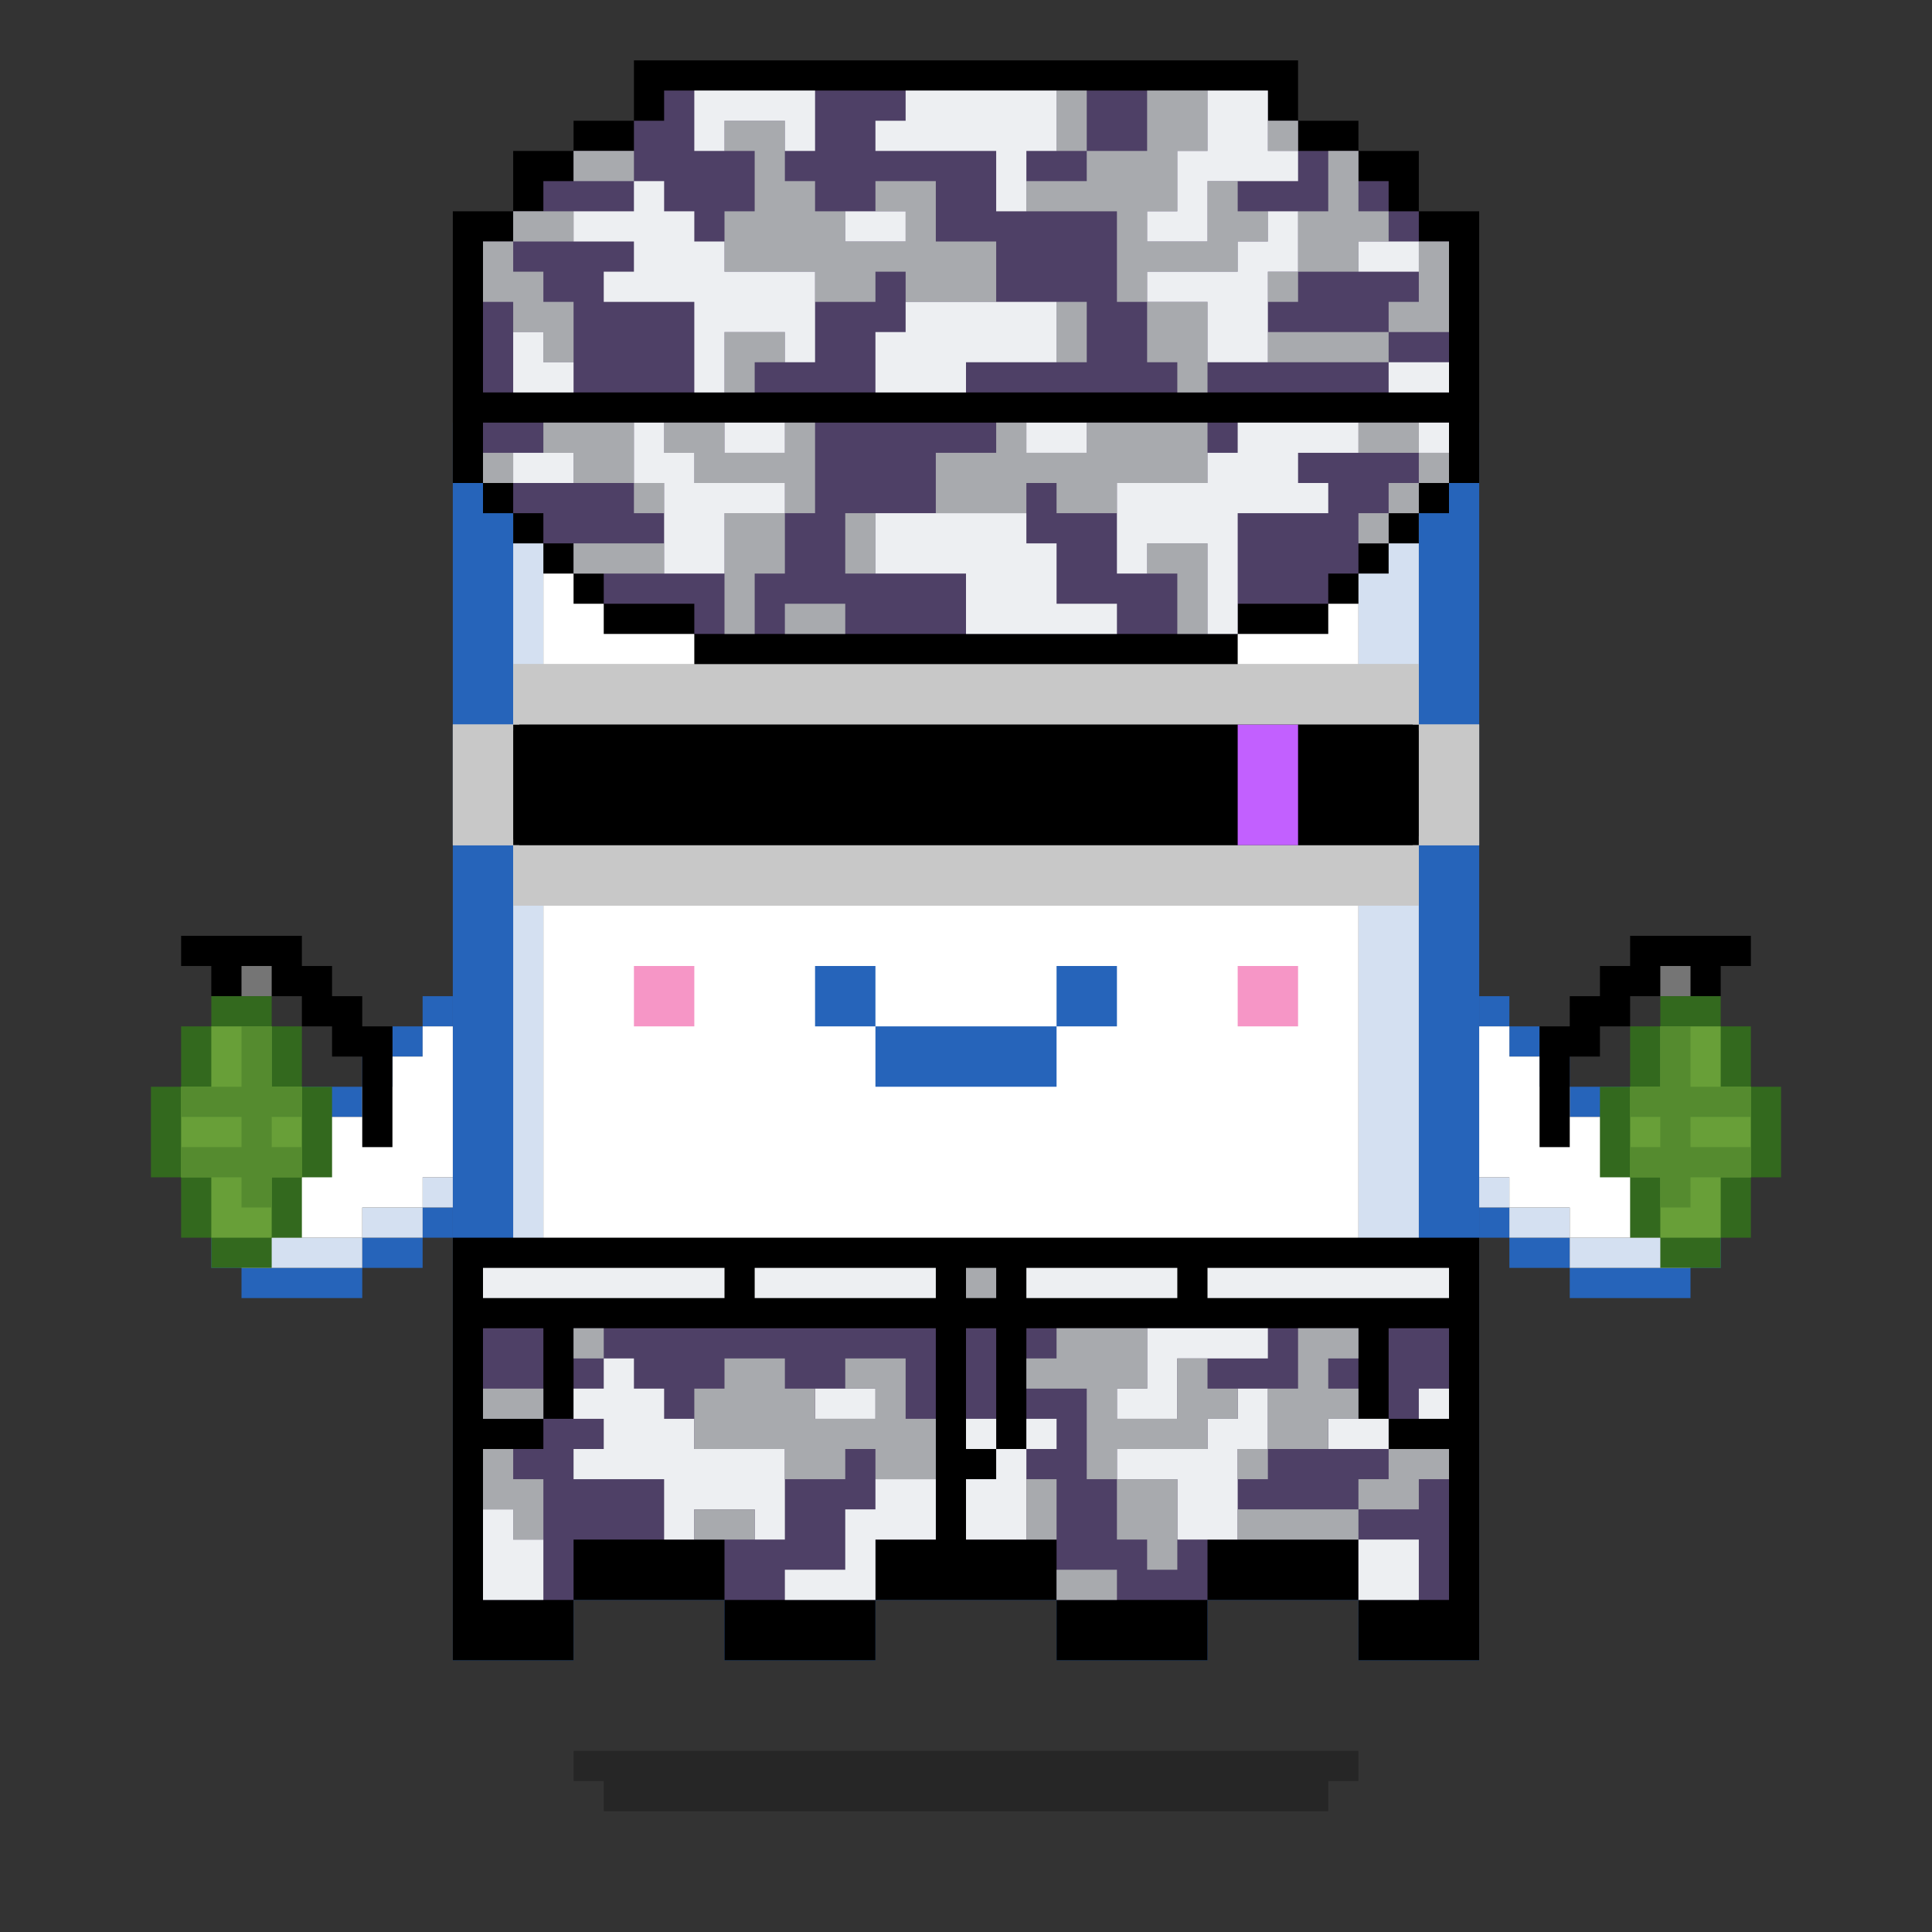 <?xml version="1.0" encoding="utf-8"?>
<!-- Generator: Adobe Illustrator 25.3.1, SVG Export Plug-In . SVG Version: 6.00 Build 0)  -->
<svg version="1.1" id="Layer_1" xmlns="http://www.w3.org/2000/svg" xmlns:xlink="http://www.w3.org/1999/xlink" x="0px" y="0px"
	 viewBox="0 0 64 64" style="enable-background:new 0 0 64 64;" xml:space="preserve">
<rect x="0" y="0" width="64" height="64" fill="#333333" stroke="none"/>
<style type="text/css">
	.st0{fill:#2664BA;}
	.st1{fill:#D4E0F1;}
	.st2{fill:#FFFFFF;}
	.st3{fill:#F696C6;}
	.st4{opacity:0.25;enable-background:new    ;}
	.st5{fill:#5D24BF;}
	.st6{fill:#4E4066;}
	.st7{fill:#EDEFF2;}
	.st8{fill:#A8AAAE;}
	.st9{display:none;}
	.st10{display:inline;}
	.st11{display:inline;fill:#FFFFFF;}
	.st12{fill:#C8C8C8;}
	.st13{fill:#C260FF;}
	.st14{fill:#757575;}
	.st15{fill:#33691E;}
	.st16{fill:#689F38;}
	.st17{fill:#558B2F;}
</style>
<g>
	<g>
		<path class="st0" d="M21,12h2v-2h-4v2h1H21z"/>
		<path class="st0" d="M19,14v-2h-2v2h1H19z M25,10h2V8h-4v2h1H25z"/>
		<path class="st0" d="M29,8h8V6H27v2h1H29z M45,14h2v-2h-2v1V14z"/>
		<path class="st0" d="M48,14h-1v39h-2v2h4V14H48z M37,10h4V8h-4v1V10z"/>
		<path class="st0" d="M41,12h4v-2h-4v1V12z M17,53V14h-2v41h4v-2h-1H17z"/>
		<path class="st0" d="M24,51h-5v2h5v-1V51z"/>
		<path class="st0" d="M27,53h-3v2h5v-2h-1H27z M45,51h-5v2h5v-1V51z"/>
		<path class="st0" d="M35,51h-6v2h6v-1V51z"/>
		<path class="st0" d="M38,53h-3v2h5v-2h-1H38z"/>
	</g>
	<g>
		<path class="st1" d="M18,43v6h2v-1h2v1h2v2h-5v2h-2V14h2v1h-1v26V43z"/>
		<path class="st1" d="M27,51h-3v2h5v-2h-1H27z M38,51h-3v2h5v-2h-1H38z"/>
		<path class="st1" d="M35,49h-2v-1h-2v1h-2v2h6v-1V49z M25,11h2v-1h-4v1h1H25z M21,13h2v-1h-4v1h1H21z M45,44v5h-1v-1h-2v1h-2v2h5
			v2h2V14h-2v29V44z"/>
		<path class="st1" d="M37,8H27v1h5v1h5V9V8z M45,12h-4v2h4v-1V12z"/>
		<path class="st1" d="M41,10h-4v2h4v-1V10z"/>
	</g>
	<path class="st2" d="M44,14h-3v-2h-4v-2h-5V9h-5v2h-4v2h-4v2h-1v34h2v-1h2v1h2v2h5v-2h2v-1h2v1h2v2h5v-2h2v-1h2v1h1V14H44z"/>
</g>
<path class="st3" d="M21,32v2h2v-2h-1H21z M42,32h-1v2h2v-2H42z"/>
<g>
	<path class="st0" d="M29,32h-2v2h2v-1V32z"/>
	<path class="st0" d="M33,34h-4v2h6v-2h-1H33z"/>
	<path class="st0" d="M36,32h-1v2h2v-2H36z"/>
</g>
<g>
	<path class="st4" d="M25,58h-6v1h1v1h24v-1h1v-1h-1H25z"/>
</g>
<g>
	<rect x="21" y="23" class="st0" width="8" height="1"/>
	<rect x="24" y="24" class="st5" width="2" height="2"/>
	<rect x="35" y="23" class="st0" width="8" height="1"/>
	<rect x="38" y="24" class="st5" width="2" height="2"/>
	<rect x="37" y="24" class="st5" width="4" height="1"/>
	<rect x="23" y="24" class="st5" width="4" height="1"/>
</g>
<g>
	<path class="st0" d="M30,15v2h3v1h-3v1h1.5v1h1v-1H34v-3h-3v-1h3v-1h-1.5v-1h-1v1H30V15z M34,20h1v1h-1V20z"/>
	<path class="st0" d="M35,19h1v1h-1V19z"/>
	<path class="st0" d="M36,16v3h1v-5h-1v1V16z M34,12h1v1h-1V12z"/>
	<path class="st0" d="M35,13h1v1h-1V13z M28,18v-4h-1v5h1V18z M29,20h1v1h-1V20z"/>
	<path class="st0" d="M28,19h1v1h-1V19z M29,12h1v1h-1V12z"/>
	<path class="st0" d="M28,13h1v1h-1V13z"/>
</g>
<g>
	<path d="M15,41v14h4v-2h5v2h5v-2h6v2h5v-2h5v2h4V41H15z"/>
	<g>
		<path class="st6" d="M45,44H34v4h-1v1h-1v2h3v2h5v-2h5v2h3v-5h-2v-1h-1V44z M19,44v3h-1v1h-2v5h3v-2h5v2h5v-2h2v-7H19z"/>
		<path class="st6" d="M16,44h2v3h-2V44z M32,44h1v4h-1V44z M46,44h2v3h-2V44z"/>
	</g>
	<g>
		<path class="st7" d="M32,47h1v1h-1V47z M26,51v-3h-3v-1h-1v-1h-1v-1h-1v1h-1v1h1v1h-1v1h3v2h1v-1h2v1H26z M17,50h-1v3h2v-2h-1V50z
			 M29,50h-1v2h-2v1h3v-2h2v-2h-2V50z M34,47h1v1h-1V47z M45,51h2v2h-2V51z M27,46h2v1h-2V46z M47,46h1v1h-1V46z"/>
		<path class="st7" d="M33,49h-1v2h2v-3h-1V49z M44,47h2v1h-2V47z M38,46h-1v1h2v-2h3v-1h-4V46z M41,47h-1v1h-3v1h2v2h2v-3h1v-2h-1
			V47z"/>
	</g>
	<g>
		<path class="st8" d="M17,48h-1v2h1v1h1v-2h-1V48z M30,45h-2v1h1v1h-2v-1h-1v-1h-2v1h-1v2h3v1h2v-1h1v1h2v-2h-1V45z M16,46h2v1h-2
			V46z M23,50h2v1h-2V50z M44,47h1v-1h-1v-1h1v-1h-2v2h-1v2h2V47z M41,50h4v1h-4V50z M41,46h-1v-1h-1v2h-2v-1h1v-2h-3v1h-1v1h2v3h1
			v-1h3v-1h1V46z M19,44h1v1h-1V44z"/>
		<path class="st8" d="M41,48h1v1h-1V48z M38,51v1h1v-3h-2v2H38z M34,49h1v2h-1V49z M46,48v1h-1v1h2v-1h1v-1H46z M35,52h2v1h-2V52z"
			/>
	</g>
	<path class="st7" d="M31,43v-1h-6v1H31z M39,43v-1h-5v1H39z M24,43v-1h-8v1H24z M48,43v-1h-8v1H48z"/>
	<path class="st8" d="M32,42h1v1h-1V42z"/>
</g>
<g class="st9">
	<g class="st10">
		<path class="st0" d="M19,42h1v1h-1V42z M20,36h1v1h-1V36z"/>
		<path class="st0" d="M21,37h1v1h-1V37z M26,40v4h1v-4H26z M21,43h-1v1h2v-1H21z"/>
		<path class="st0" d="M24,44h-2v1h4v-1h-1H24z M25,39h-1v1h2v-1H25z"/>
		<path class="st0" d="M23,38h-1v1h2v-1H23z"/>
	</g>
	<g class="st10">
		<path class="st1" d="M19,43h1v1h-1V43z M24,45h-2v1h4v-1h-1H24z"/>
		<path class="st1" d="M27,41v3h1v-3H27z M21,44h-1v1h2v-1H21z"/>
		<path class="st1" d="M26,44h1v1h-1V44z M19,41h-1v2h1v-1V41z"/>
	</g>
	<g class="st10">
		<path class="st0" d="M44,42h1v1h-1V42z M43,36h1v1h-1V36z"/>
		<path class="st0" d="M42,37h1v1h-1V37z"/>
		<path class="st0" d="M42,39v-1h-2v1h1H42z M42,43v1h2v-1h-1H42z"/>
		<path class="st0" d="M40,44h-2v1h4v-1h-1H40z"/>
		<path class="st0" d="M38,42v-2h-1v4h1v-1V42z"/>
		<path class="st0" d="M40,40v-1h-2v1h1H40z"/>
	</g>
	<g class="st10">
		<path class="st1" d="M42,44v1h2v-1h-1H42z M37,42v-1h-1v3h1v-1V42z"/>
		<path class="st1" d="M40,45h-2v1h4v-1h-1H40z"/>
		<path class="st1" d="M37,44h1v1h-1V44z M44,43h1v1h-1V43z"/>
	</g>
</g>
<g>
	<g>
		<path class="st0" d="M14,40h1v1h-1V40z M13,34h1v1h-1V34z"/>
		<path class="st0" d="M14,33h1v1h-1V33z M12,35h1v1h-1V35z M7,38h1v4H7V38z M12,41h2v1h-2V41z"/>
		<path class="st0" d="M8,42h4v1H8V42z M8,37h2v1H8V37z"/>
		<path class="st0" d="M10,36h2v1h-2V36z"/>
	</g>
	<g>
		<path class="st1" d="M14,39h1v1h-1V39z"/>
		<path class="st1" d="M12,40h2v1h-2V40z"/>
		<path class="st1" d="M8,41h4v1H8V41z"/>
	</g>
	<path class="st2" d="M8,38v3h4v-1h2v-1h1v-5h-1v1h-1v1h-1v1h-2v1H8z"/>
	<g>
		<path class="st0" d="M49,40h1v1h-1V40z M50,34h1v1h-1V34z"/>
		<path class="st0" d="M49,33h1v1h-1V33z M51,35h1v1h-1V35z M56,38h1v4h-1V38z M50,41h2v1h-2V41z"/>
		<path class="st0" d="M52,42h4v1h-4V42z M54,37h2v1h-2V37z"/>
		<path class="st0" d="M52,36h2v1h-2V36z"/>
	</g>
	<g>
		<path class="st1" d="M49,39h1v1h-1V39z"/>
		<path class="st1" d="M50,40h2v1h-2V40z"/>
		<path class="st1" d="M52,41h4v1h-4V41z"/>
	</g>
	<path class="st2" d="M54,38v-1h-2v-1h-1v-1h-1v-1h-1v5h1v1h2v1h4v-3H54z"/>
</g>
<g class="st9">
	<g class="st10">
		<path class="st1" d="M50,38h1v1h-1V38z"/>
		<path class="st1" d="M49,39h1v1h-1V39z M51,37h1v1h-1V37z"/>
		<path class="st1" d="M52,36h2v1h-2V36z"/>
		<path class="st1" d="M54,35h2v1h-2V35z"/>
	</g>
	<path class="st11" d="M52,32v1h-2v1h-1v5h1v-1h1v-1h1v-1h2v-1h2v-3H52z"/>
	<g class="st10">
		<path class="st0" d="M49,33h1v1h-1V33z"/>
		<path class="st0" d="M50,32h2v1h-2V32z M50,39h1v1h-1V39z"/>
		<path class="st0" d="M49,40h1v1h-1V40z M51,38h1v1h-1V38z"/>
		<path class="st0" d="M52,37h2v1h-2V37z M52,31h4v1h-4V31z"/>
		<path class="st0" d="M56,32h1v4h-1V32z"/>
		<path class="st0" d="M54,36h2v1h-2V36z"/>
	</g>
	<g class="st10">
		<path class="st1" d="M13,38h1v1h-1V38z"/>
		<path class="st1" d="M14,39h1v1h-1V39z M12,37h1v1h-1V37z"/>
		<path class="st1" d="M10,36h2v1h-2V36z"/>
		<path class="st1" d="M8,35h2v1H8V35z"/>
	</g>
	<path class="st11" d="M8,32v3h2v1h2v1h1v1h1v1h1v-5h-1v-1h-2v-1H8z"/>
	<g class="st10">
		<path class="st0" d="M14,33h1v1h-1V33z"/>
		<path class="st0" d="M12,32h2v1h-2V32z M13,39h1v1h-1V39z"/>
		<path class="st0" d="M14,40h1v1h-1V40z M12,38h1v1h-1V38z"/>
		<path class="st0" d="M10,37h2v1h-2V37z M8,31h4v1H8V31z"/>
		<path class="st0" d="M7,32h1v4H7V32z"/>
		<path class="st0" d="M8,36h2v1H8V36z"/>
	</g>
</g>
<g>
	<path d="M17.1,29.9v-2h-2v-3.8h2v-2h29.8v2h2v3.8h-2v2H17.1z"/>
	<path class="st12" d="M46.8,22.2v2h2v3.5h-2v2.1H17.2v-2h-2v-3.6h2v-2H46.8 M47,22H17v2h-2v4h2v2h30v-2h2v-4h-2V22z"/>
	<path d="M17,24h30v4H17V24z"/>
	<path class="st13" d="M41,24v4h2v-4H41z"/>
	<g>
		<path class="st12" d="M17,22h30v2H17V22z"/>
		<path class="st12" d="M15,24h2v4h-2V24z M47,24h2v4h-2V24z"/>
		<path class="st12" d="M17,28h30v2H17V28z"/>
	</g>
</g>
<g>
	<path d="M47,7V5h-2V4h-2V2H21v2h-2v1h-2v2h-2v9h1v1h1v1h1v1h1v1h1v1h3v1h18v-1h3v-1h1v-1h1v-1h1v-1h1v-1h1V7H47z"/>
	<path class="st6" d="M16,16h1v1h1v1h1v1h1v1h3v1h18v-1h3v-1h1v-1h1v-1h1v-1h1v-2H16V16z M47,8V7h-1V6h-1V5h-2V4h-1V3H22v1h-1v1h-2
		v1h-1v1h-1v1h-1v5h32V8H47z"/>
	<g>
		<path class="st8" d="M17,7h2v1h-2V7z M33,10V8h-2V6h-2v1h1v1h-2V7h-1V6h-1V4h-2v1h1v2h-1v2h3v1h2V9h1v1H33z"/>
		<path class="st8" d="M25,12h1v-1h-2v2h1V12z M18,11v1h1v-2h-1V9h-1V8h-1v2h1v1H18z M43,9h2V8h1V7h-1V5h-1v2h-1V9z M42,7h-1V6h-1v2
			h-2V7h1V5h1V3h-2v2h-2v1h-2v1h3v3h1V9h3V8h1V7z M42,11h4v1h-4V11z"/>
		<path class="st8" d="M47,8v2h-1v1h2V8H47z M42,9h1v1h-1V9z M39,12v1h1v-3h-2v2H39z M35,10h1v2h-1V10z M19,5h2v1h-2V5z M42,4h1v1
			h-1V4z M35,3h1v2h-1V3z M36,15h-2v-1h-1v1h-2v2h3v-1h1v1h2v-1h3v-2h-4V15z M45,14h2v1h-2V14z M38,19h1v2h1v-3h-2V19z M45,17h1v1
			h-1V17z"/>
		<path class="st8" d="M46,16h1v1h-1V16z M18,14v1h1v1h2v-2H18z M16,15h1v1h-1V15z M19,18h3v1h-3V18z"/>
		<path class="st8" d="M21,16h1v1h-1V16z M26,17h-2v4h1v-2h1V17z"/>
		<path class="st8" d="M27,14h-1v1h-2v-1h-2v1h1v1h3v1h1V14z M26,20h2v1h-2V20z M28,17h1v2h-1V17z M47,15h1v1h-1V15z"/>
	</g>
	<path class="st7" d="M28,7h2v1h-2V7z M24,8h-1V7h-1V6h-1v1h-2v1h2v1h-1v1h3v3h1v-2h2v1h1V9h-3V8z M18,11h-1v2h2v-1h-1V11z M40,6h3
		V5h-1V3h-2v2h-1v2h-1v1h2V6z M46,12h2v1h-2V12z M40,12h2V9h1V7h-1v1h-1v1h-3v1h2V12z M35,10h-5v1h-1v2h3v-1h3V10z M45,8h2v1h-2V8z
		 M33,7h1V5h1V3h-5v1h-1v1h4V7z M23,5h1V4h2v1h1V3h-4V5z M34,14h2v1h-2V14z M35,18h-1v-1h-5v2h3v2h5v-1h-2V18z M24,14h2v1h-2V14z
		 M23,15h-1v-1h-1v2h1v3h2v-2h2v-1h-3V15z M41,15h-1v1h-3v3h1v-1h2v3h1v-4h3v-1h-1v-1h2v-1h-4V15z M17,15h2v1h-2V15z M47,14h1v1h-1
		V14z"/>
</g>
<g>
	<path d="M12,34v-1h-1v-1h-1v-1H6v1h1v1h3v1h1v1h1v3h1v-4H12z"/>
	<path class="st14" d="M8,32h1v1H8V32z"/>
	<path class="st15" d="M10,36v-2H9v-1H7v1H6v2H5v3h1v2h1v1h2v-1h1v-2h1v-3H10z"/>
	<path class="st16" d="M9,36v-2H7v2H6v3h1v2h2v-2h1v-3H9z"/>
	<path class="st17" d="M10,37v-1H9v-2H8v2H6v1h2v1H6v1h2v1h1v-1h1v-1H9v-1H10z"/>
</g>
<g>
	<g transform="scale(-1, 1) translate(-54, 0)">
		<path d="M2,34v-1H1v-1H0v-1h-4v1h1v1h3v1h1v1h1v3h1v-4H2z"/>
		<path class="st14" d="M-2,32h1v1h-1V32z"/>
		<path class="st15" d="M0,36v-2h-1v-1h-2v1h-1v2h-1v3h1v2h1v1h2v-1h1v-2h1v-3H0z"/>
		<path class="st16" d="M-1,36v-2h-2v2h-1v3h1v2h2v-2h1v-3H-1z"/>
		<path class="st17" d="M0,37v-1h-1v-2h-1v2h-2v1h2v1h-2v1h2v1h1v-1h1v-1h-1v-1H0z"/>
	</g>
</g>
</svg>
